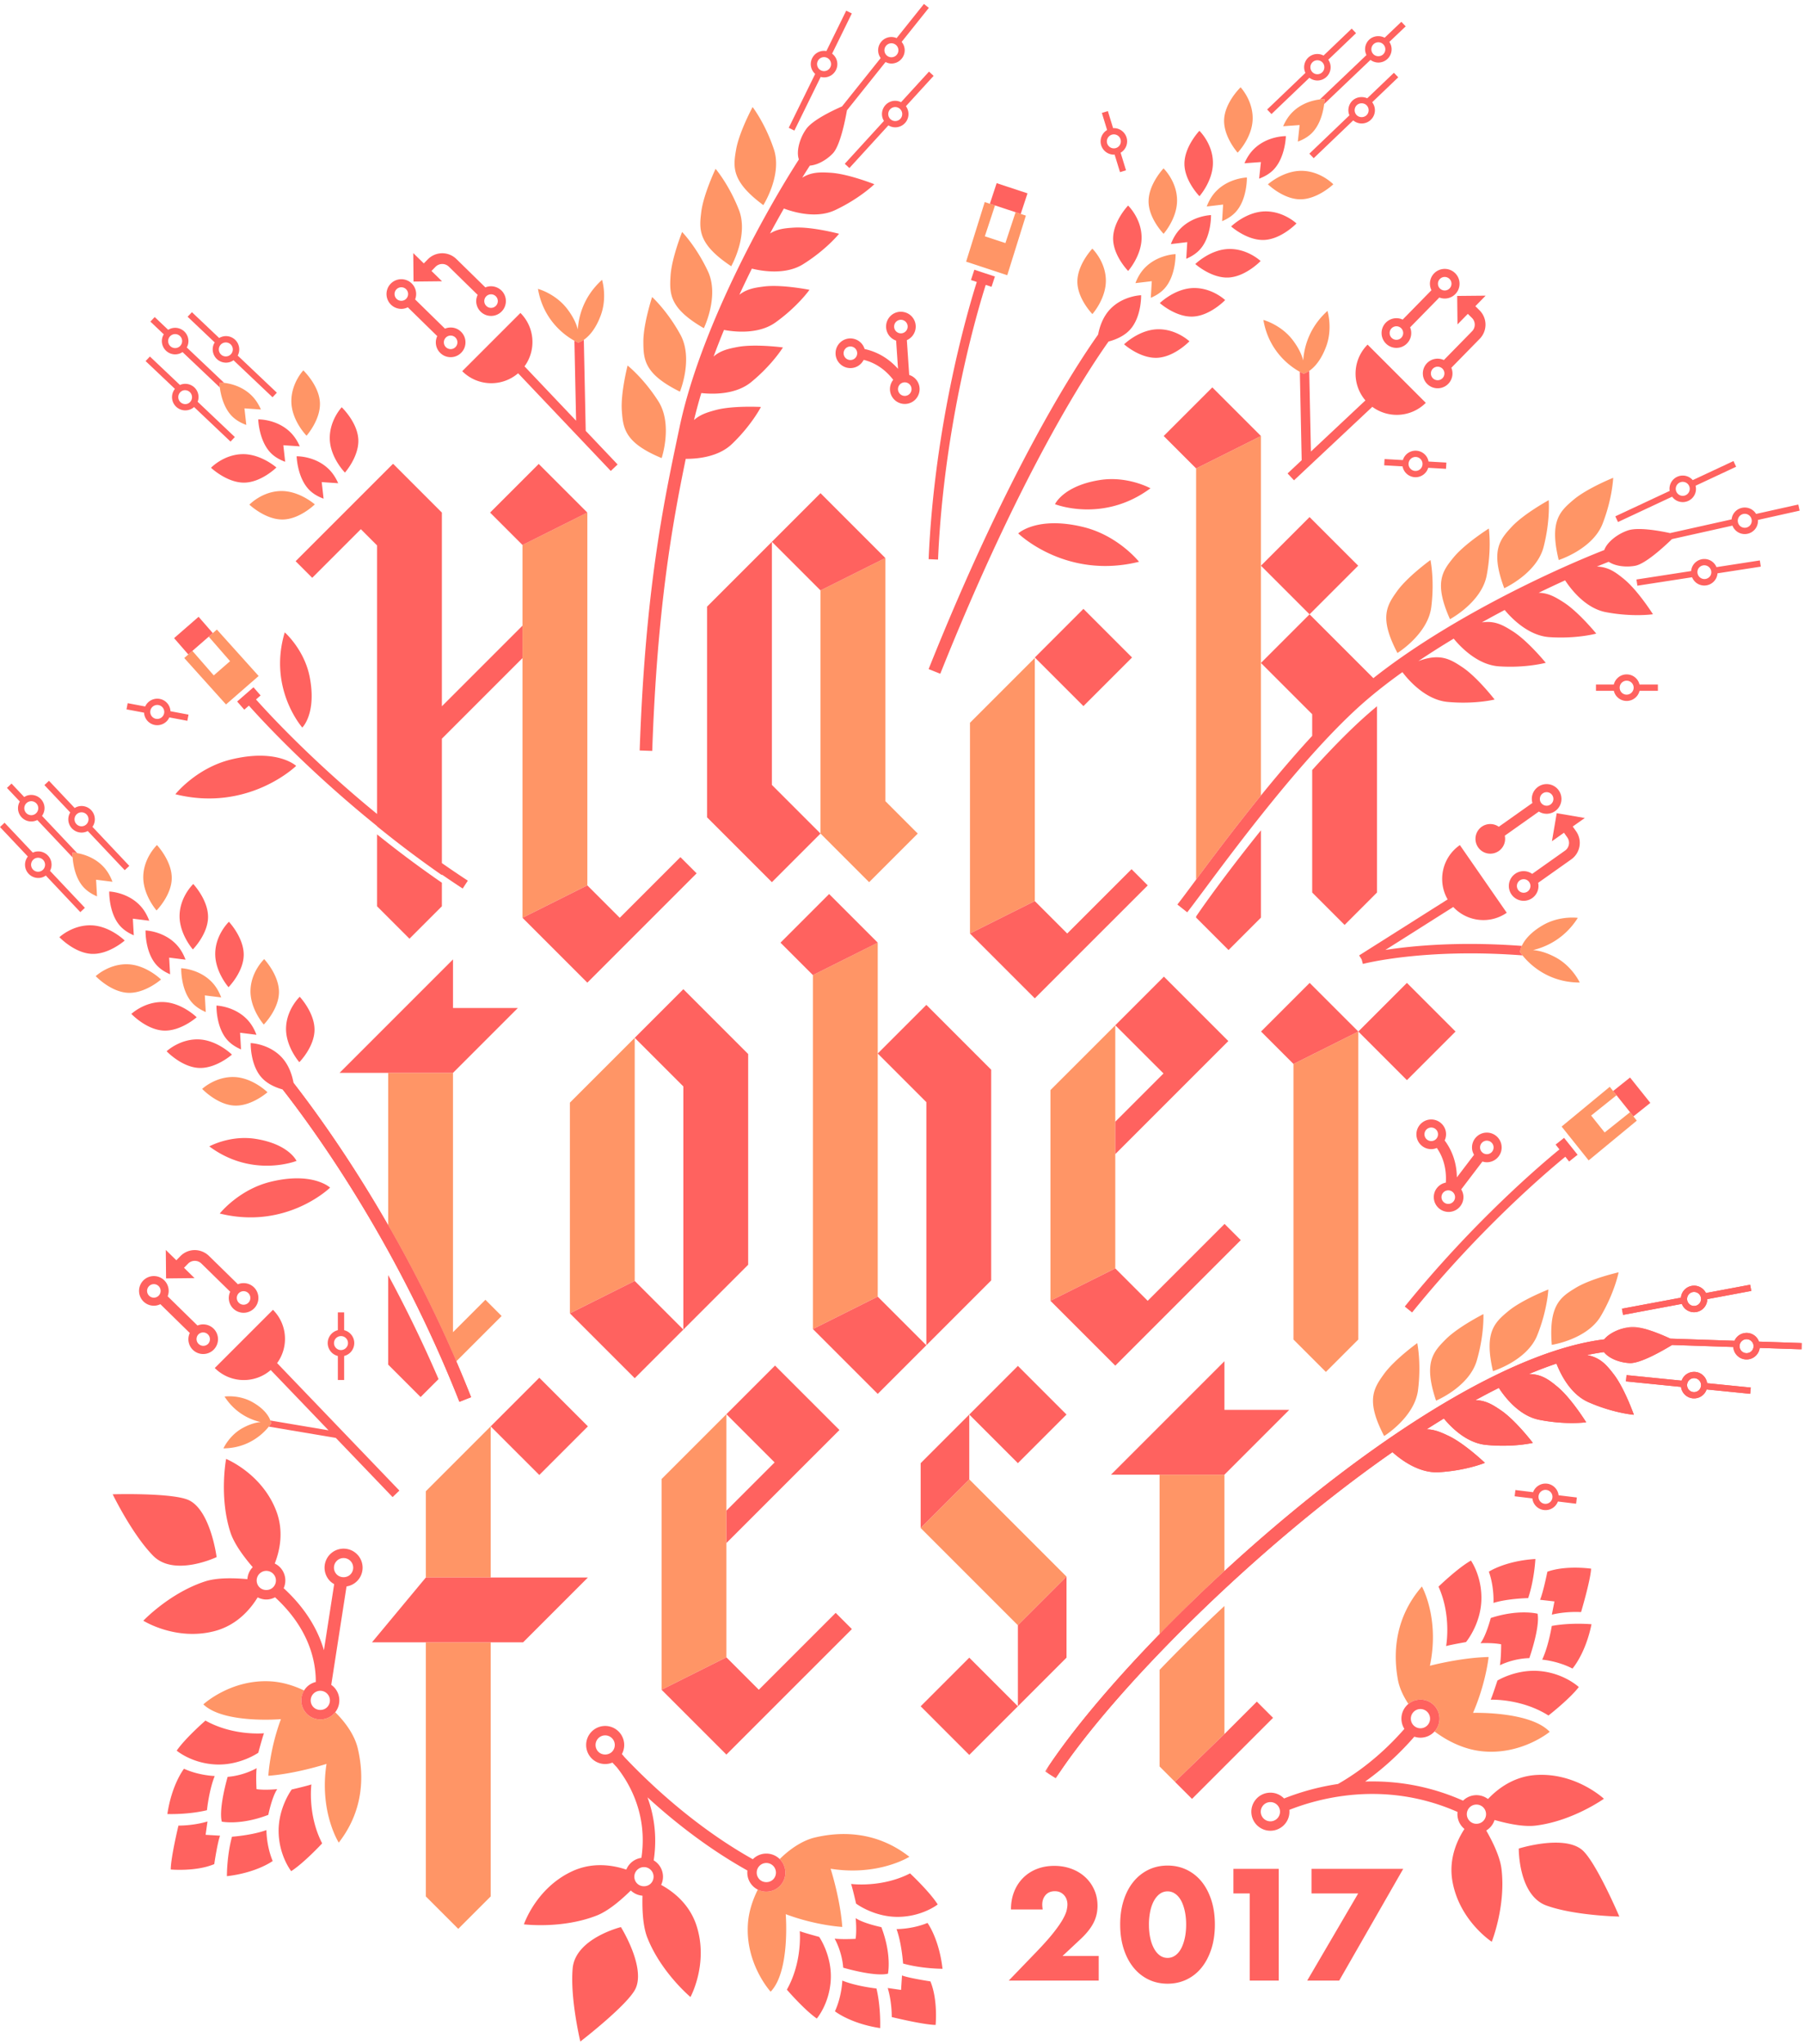 <svg xmlns="http://www.w3.org/2000/svg" xmlns:xlink="http://www.w3.org/1999/xlink" width="399" height="452" viewBox="0 0 399 452" role="img" aria-labelledby="n7ndmrzdg2ydltwyazs13wptllrhmxu"><title id="n7ndmrzdg2ydltwyazs13wptllrhmxu">Hacktoberfest 2017</title><defs><path id="a" d="M168.007 99.83V.03H.619V99.83h167.388z"></path><path id="c" d="M168.007 99.83V.03H.619V99.83h167.388z"></path></defs><g fill="none" fill-rule="evenodd"><path d="M256.473 326.098v35.248a365.786 365.786 0 0 1 14.339-13.954v-21.294h-14.339zM270.812 383.447v-28.31a365.637 365.637 0 0 0-14.34 14.116v21.363l3.401 3.4 10.939-10.57zM94.187 363.169v56.187l7.169 7.168 7.169-7.168v-56.188zM108.525 348.83v-33.42l-14.338 14.337v19.084M235.886 348.638l-1.792-1.792-8.96-8.961-10.755-10.754-10.753 10.754 21.508 21.506zM181.477 130.558v53.766l10.754 10.753 10.753-10.753-7.168-7.17V123.39zM228.873 199.256v-53.765l-14.339 14.337v46.597zM194.133 286.726v-78.275l-14.338 7.169v78.275zM140.385 283.255V229.49l-14.338 14.337v46.596zM246.672 280.478v-53.764l-14.338 14.336v46.597zM286.082 235.27v60.934l7.17 7.168 7.17-7.168v-68.103zM278.889 175.903V96.418l-14.339 7.168v90.922c3.463-4.652 8.564-11.48 14.339-18.605M100.921 301.03l10.026-10.025-3.584-3.585-7.17 7.169v-57.35H85.857v33.708a294.433 294.433 0 0 1 15.065 30.084M129.905 195.785v-82.44l-14.338 7.169v82.439zM160.66 366.485V312.72l-14.337 14.337v46.596zM146.339 101.3s2.516-7.483-.735-12.581-6.797-7.892-6.797-7.892-1.553 6.046-1.275 9.982c.278 3.938.653 7.107 8.807 10.49M150.383 86.61s3.01-7.298.106-12.602c-2.905-5.303-6.256-8.327-6.256-8.327s-1.951 5.928-1.938 9.876c.015 3.947.179 7.134 8.088 11.052M155.673 72.574s3.468-7.092.908-12.569c-2.562-5.477-5.714-8.708-5.714-8.708s-2.325 5.792-2.562 9.732c-.236 3.94-.276 7.132 7.368 11.545M161.727 58.874s3.907-6.86 1.694-12.488c-2.211-5.627-5.154-9.05-5.154-9.05s-2.685 5.635-3.169 9.552c-.484 3.919-.723 7.1 6.629 11.986M168.827 45.356s4.248-6.654 2.323-12.386c-1.925-5.73-4.692-9.298-4.692-9.298s-2.965 5.492-3.646 9.38c-.68 3.888-1.08 7.054 6.015 12.304M309.083 144.395s6.72-4.144 7.48-10.142c.76-5.998-.18-10.414-.18-10.414s-5.059 3.655-7.364 6.86c-2.304 3.206-4.042 5.882.064 13.696M320.7 136.921s6.97-3.708 8.11-9.646c1.14-5.938.484-10.403.484-10.403s-5.282 3.326-7.786 6.377c-2.503 3.052-4.408 5.613-.808 13.672M332.703 130.074s7.188-3.263 8.7-9.118c1.51-5.854 1.136-10.352 1.136-10.352s-5.48 2.987-8.171 5.876c-2.69 2.889-4.752 5.325-1.665 13.594M344.749 123.84s7.52-2.4 9.707-8.036c2.186-5.637 2.341-10.148 2.341-10.148s-5.792 2.324-8.802 4.878c-3.01 2.553-5.343 4.732-3.246 13.305M306.138 317.546s6.724-4.136 7.49-10.134c.767-5.997-.167-10.413-.167-10.413s-5.063 3.65-7.372 6.851c-2.307 3.203-4.048 5.878.05 13.696M317.62 309.723s7.294-3.025 8.997-8.827c1.702-5.8 1.475-10.31 1.475-10.31s-5.575 2.806-8.36 5.605c-2.784 2.798-4.924 5.165-2.111 13.532M330.207 303.197s7.548-2.315 9.796-7.929c2.248-5.612 2.452-10.121 2.452-10.121s-5.818 2.261-8.855 4.782c-3.04 2.52-5.396 4.672-3.393 13.268M343.217 297.386s7.806-1.174 10.86-6.393c3.053-5.218 3.922-9.648 3.922-9.648s-6.088 1.377-9.466 3.42c-3.377 2.043-6.025 3.823-5.316 12.621M273.738 33.757s3.226-3.3 3.319-7.43c.092-4.13-2.671-7.019-2.671-7.019s-3.445 3.294-3.639 7.096c-.193 3.802 2.99 7.353 2.99 7.353M280.433 40.757s3.44-3.076 7.57-2.984c4.132.091 6.895 2.98 6.895 2.98s-3.445 3.295-7.251 3.32c-3.808.023-7.214-3.316-7.214-3.316M287.442 27.651l-1.863.136-1.778.129c.481-1.115 1.177-2.273 2.18-3.233 2.986-2.855 6.983-2.766 6.983-2.766s-.106 4.765-2.781 7.474c-.896.907-2.028 1.516-3.135 1.924l.209-1.94.185-1.724M270.522 45.233l-1.854.22-1.77.21c.43-1.135 1.071-2.324 2.03-3.329 2.852-2.989 6.85-3.082 6.85-3.082s.112 4.765-2.437 7.593c-.854.947-1.957 1.607-3.045 2.066 0 0 .089-1.428.12-1.948l.106-1.73M257.358 51.7s3.074-3.443 2.977-7.574c-.097-4.13-2.99-6.89-2.99-6.89s-3.29 3.449-3.31 7.255c-.019 3.807 3.323 7.209 3.323 7.209M254.75 62.178l-1.855.22-1.769.21c.429-1.135 1.07-2.323 2.03-3.329 2.852-2.989 6.849-3.082 6.849-3.082s.112 4.765-2.437 7.594c-.854.947-1.956 1.606-3.044 2.065l.12-1.948.106-1.73M241.612 69.451s3.074-3.443 2.976-7.574c-.096-4.13-2.99-6.89-2.99-6.89s-3.29 3.449-3.31 7.255c-.019 3.807 3.324 7.21 3.324 7.21M201.129 410.59c-6.78-5.324-14.343-5.798-20.86-4.273-2.59.605-5.367 2.349-7.817 4.78.005.006.013.01.02.016a4.215 4.215 0 0 1 0 5.952 4.196 4.196 0 0 1-2.978 1.23 4.215 4.215 0 0 1-1.88-.462c-1.197 2.397-2.019 4.973-2.194 7.583-.597 8.894 5.026 15.005 5.026 15.005 4.366-4.519 3.337-17.142 3.337-17.142 6.703 2.52 12.508 2.825 12.508 2.825-.436-6.192-2.58-12.87-2.58-12.87 10.604 1.68 17.418-2.645 17.418-2.645M79.119 386.58c-.63-2.649-2.458-5.488-4.99-7.969-.1.126-.19.258-.306.375a4.2 4.2 0 0 1-2.978 1.23 4.195 4.195 0 0 1-3.58-6.397c-2.32-1.106-4.798-1.858-7.303-2.016-8.896-.563-14.986 5.082-14.986 5.082 4.536 4.349 17.155 3.273 17.155 3.273-2.495 6.712-2.778 12.518-2.778 12.518 6.19-.459 12.862-2.628 12.862-2.628-1.641 10.61 2.71 17.406 2.71 17.406 5.297-6.8 5.742-14.364 4.194-20.874M325.8 378.766c2.85-6.569 3.445-12.351 3.445-12.351-6.206.126-12.985 1.934-12.985 1.934 2.208-10.506-1.77-17.527-1.77-17.527-5.656 6.506-6.507 14.035-5.31 20.618.314 1.73 1.144 3.562 2.32 5.35.63-.519 1.4-.846 2.231-.933a4.176 4.176 0 0 1 3.09.915 4.216 4.216 0 0 1 .622 5.92c-.052.064-.114.112-.17.171 3.012 2.262 6.572 3.93 10.243 4.362 8.853 1.04 15.238-4.27 15.238-4.27-4.296-4.586-16.954-4.19-16.954-4.19M34.627 201.33s-3.056-3.46-2.937-7.59c.118-4.13 3.025-6.874 3.025-6.874s3.273 3.465 3.272 7.273c0 3.807-3.36 7.19-3.36 7.19M35.613 216.594s-3.28-3.248-7.41-3.366c-4.13-.119-7.036 2.626-7.036 2.626s3.273 3.465 7.073 3.683c3.8.218 7.373-2.943 7.373-2.943M45.3 220.112l1.854.23 1.768.22c-.423-1.138-1.058-2.33-2.012-3.34-2.837-3.003-6.833-3.118-6.833-3.118s-.137 4.765 2.397 7.606c.848.951 1.947 1.617 3.033 2.081l-.11-1.948c-.028-.52-.097-1.73-.097-1.73M58.342 226.554s-3.055-3.459-2.937-7.588c.118-4.13 3.025-6.875 3.025-6.875s3.273 3.465 3.273 7.272c0 3.807-3.36 7.191-3.36 7.191M59.16 241.53s-3.278-3.249-7.409-3.367c-4.13-.118-7.037 2.626-7.037 2.626s3.273 3.466 7.075 3.684c3.8.218 7.371-2.943 7.371-2.943M21.251 194.534a4140.525 4140.525 0 0 0 3.622.45c-.423-1.138-1.058-2.33-2.013-3.34-2.836-3.004-6.832-3.117-6.832-3.117s-.136 4.764 2.397 7.605c.849.951 1.947 1.618 3.033 2.081l-.11-1.949-.097-1.73M360.524 245.938l-5.613 4.484-2.99-3.74 5.613-4.487-1.495-1.87-10.65 8.79 5.98 7.483 10.65-8.79zM47.972 139.216l-3.611 3.147 1.806-1.574 4.718 5.417-3.61 3.146-4.72-5.417-1.806 1.574 9.234 10.267 7.223-6.293zM222.347 46.178l2.274.75-2.25 6.823-4.549-1.5 2.251-6.823-2.275-.75-4.116 13.18 9.097 3 4.117-13.18zM67.798 96.347s-3.243-3.285-3.353-7.414c-.11-4.13 2.64-7.032 2.64-7.032s3.46 3.28 3.67 7.08c.21 3.8-2.957 7.366-2.957 7.366M54.067 90.303a170410.916 170410.916 0 0 0 3.641.248c-.485-1.112-1.186-2.267-2.194-3.222-2.998-2.843-6.995-2.736-6.995-2.736s.127 4.765 2.814 7.462c.9.903 2.034 1.507 3.144 1.91l-.217-1.94-.193-1.722M69.627 111.534s-3.454-3.062-7.583-2.952c-4.131.111-6.881 3.012-6.881 3.012s3.459 3.28 7.267 3.286c3.806.007 7.197-3.346 7.197-3.346M133.154 61.884c-4.134 3.727-5.171 8.133-5.361 10.966-.303-1.204-.961-2.735-2.326-4.526-2.611-3.426-6.482-4.447-6.482-4.447 1.514 8.893 8.897 11.886 8.897 11.886s3.01-.675 4.988-6.023c1.495-4.04.284-7.856.284-7.856M293.6 68.755c-4.133 3.728-5.17 8.133-5.361 10.965-.302-1.204-.96-2.735-2.326-4.525-2.612-3.427-6.482-4.447-6.482-4.447 1.514 8.893 8.897 11.885 8.897 11.885s3.01-.675 4.99-6.023c1.493-4.04.282-7.855.282-7.855M49.66 308.818c2.417 3.747 5.768 5.132 7.985 5.646-.992.085-2.287.41-3.879 1.259-3.044 1.626-4.347 4.555-4.347 4.555 7.227-.056 10.54-5.51 10.54-5.51s-.147-2.467-4.123-4.718c-3.003-1.7-6.176-1.232-6.176-1.232M343.923 211.625c-1.995-1.045-3.615-1.435-4.853-1.53 2.76-.666 6.928-2.43 9.906-7.131 0 0-3.964-.552-7.696 1.602-4.939 2.85-5.096 5.931-5.096 5.931s4.192 6.774 13.215 6.767c0 0-1.659-3.642-5.476-5.64" fill="#FF9566"></path><path d="M85.855 281.954v19.804l7.17 7.169 3.97-3.97a290.185 290.185 0 0 0-11.14-23.003M100.194 237.239l14.337-14.337h-14.337V212.15l-25.092 25.09h10.754zM270.812 326.097l14.337-14.337h-14.337v-10.752l-25.092 25.09h10.753zM259.873 394.015l3.768 3.77 7.17-7.17 10.754-10.752-3.585-3.585-7.169 7.168zM170.724 119.806l-14.34 14.336v46.597l14.34 14.338 10.752-10.754-10.752-10.753zM195.815 123.39l-14.338-14.337-10.753 10.753 10.753 10.752zM214.534 206.425l14.339 14.337 7.169-7.169 3.584-3.584 14.225-14.224-3.584-3.585-14.225 14.225-7.17-7.169zM228.873 145.39l10.753 10.753 10.754-10.753-10.754-10.753zM289.642 114.339l-10.753 10.753 10.753 10.752 10.754-10.752zM194.133 208.451l-10.753-10.753-10.754 10.753 7.169 7.169zM179.795 293.895l14.337 14.336 10.755-10.753-10.755-10.752z" fill="#FF625F"></path><path fill="#FF625F" d="M194.133 232.96l10.754 10.754v53.765l14.337-14.337v-46.597l-14.337-14.338zM140.385 229.49l10.754 10.753v53.765l14.337-14.337v-46.597l-14.337-14.337zM126.047 290.424l14.338 14.337 10.753-10.753-10.753-10.753zM246.672 248.042v-.977M246.672 255.21l25.004-25.001-14.25-14.25-10.754 10.754 10.666 10.664-10.666 10.665zM232.334 287.647l14.338 14.337 7.17-7.169 3.584-3.585 17.002-17-3.584-3.585-17.002 17.002-7.17-7.169zM300.421 228.101l10.753 10.753 10.754-10.753-10.754-10.753zM300.421 228.101l-10.754-10.753-10.754 10.753 7.17 7.169zM107.363 363.168h8.331l14.338-14.337H94.187L82.27 363.169h10.754zM130.032 315.41l-10.753-10.753-10.754 10.753 10.754 10.753zM203.626 377.312l10.753 10.754 10.754-10.754-10.754-10.753zM235.886 312.794l-10.752-10.753-10.755 10.753 10.755 10.753zM214.379 327.132v-14.337l-10.753 10.753v14.337zM225.133 359.39v17.922l10.753-10.753v-17.921zM278.889 96.417l-10.753-10.753-10.755 10.753 7.17 7.168zM264.55 202.658v.255l7.17 7.17 7.169-7.17V183.61c-6.508 8.073-11.873 15.402-14.339 19.048M301.43 158.88c-3.615 3.276-7.434 7.218-11.206 11.395v27.084l7.169 7.17 7.169-7.17v-41.193a101.8 101.8 0 0 0-3.131 2.715M45.441 380.47s-4.436 3.852-6.361 6.648c0 0 3.296 2.81 8.637 3.058 5.343.249 9.413-2.594 9.413-2.594s.88-3.315 1.259-4.307c0 0-6.751.666-12.948-2.804M47.492 392.728s-3.463-.083-6.795-1.607c0 0-2.691 3.379-3.681 10.014 0 0 4.495.177 8.756-.844 0 0 .455-4.442 1.72-7.563M71.255 407.621s-3.993 4.31-6.85 6.144c0 0-2.703-3.385-2.779-8.731-.076-5.347 2.897-9.324 2.897-9.324s3.342-.772 4.347-1.118c0 0-.885 6.724 2.385 13.03M58.926 404.678s-.03 3.463 1.387 6.842c0 0-3.464 2.581-10.127 3.357 0 0-.033-4.5 1.125-8.725 0 0 4.454-.31 7.615-1.474M39.467 403.696s-1.691 7.022-1.704 9.704c0 0 5.56.52 9.626-1.191 0 0 .68-4.67 1.286-6.285l-3.2-.192.416-2.957s-2.674.898-6.424.92M50.347 392.914s-2.035 6.93-1.291 9.904c0 0 4.149.866 10.286-1.5 0 0 .786-3.922 1.971-5.685 0 0-2.7.279-4.577.001 0 0-.169-2.858.023-4.644 0 0-2.712 1.629-6.412 1.924M278.881 35.838l-1.863.135-1.777.13c.48-1.116 1.177-2.273 2.18-3.233 2.986-2.856 6.983-2.767 6.983-2.767s-.107 4.766-2.78 7.475c-.898.907-2.029 1.515-3.136 1.924l.208-1.941.185-1.723M265.29 43.389s3.073-3.443 2.976-7.574c-.097-4.13-2.99-6.89-2.99-6.89s-3.29 3.449-3.31 7.255c-.02 3.807 3.324 7.209 3.324 7.209M272.298 50.076s3.295-3.231 7.427-3.328c4.13-.097 7.023 2.663 7.023 2.663s-3.292 3.449-7.093 3.646c-3.803.198-7.357-2.981-7.357-2.981M264.368 58.387s3.295-3.231 7.425-3.328c4.13-.097 7.023 2.663 7.023 2.663s-3.29 3.449-7.092 3.647c-3.802.197-7.356-2.982-7.356-2.982M262.592 53.543s-1.321.158-1.855.22l-1.77.21c.43-1.134 1.071-2.323 2.03-3.328 2.853-2.989 6.85-3.082 6.85-3.082s.111 4.765-2.437 7.593c-.854.948-1.956 1.607-3.044 2.066l.12-1.949.106-1.73M249.516 59.917s3.074-3.443 2.977-7.573c-.096-4.13-2.99-6.89-2.99-6.89s-3.29 3.448-3.31 7.255c-.019 3.806 3.323 7.208 3.323 7.208M256.525 67.021s3.296-3.23 7.427-3.328c4.13-.097 7.023 2.664 7.023 2.664s-3.291 3.448-7.092 3.645c-3.803.199-7.358-2.98-7.358-2.98M248.62 76.138s3.296-3.23 7.427-3.328c4.13-.097 7.023 2.663 7.023 2.663s-3.29 3.45-7.092 3.646c-3.803.199-7.358-2.98-7.358-2.98"></path><path d="M252.39 65.284s-3.996.094-6.848 3.083c-1.651 1.73-2.36 4.001-2.666 5.611-5.406 7.639-20.034 30.313-37.489 73.977l2.579 1.032c17.444-43.64 31.983-66.087 37.214-73.46 1.54-.409 3.453-1.183 4.774-2.65 2.55-2.828 2.436-7.593 2.436-7.593M137.33 426.135s-10.068 2.49-10.669 9.118c-.6 6.628 1.692 16.191 1.692 16.191s10.65-8.208 12.246-11.77c2.17-4.843-3.269-13.539-3.269-13.539M140.188 417.237a3.167 3.167 0 0 1-.683-3.456c-2.982-1.171-7.934-2.32-12.965.016-7.99 3.711-10.662 11.73-10.662 11.73s8.412 1.065 16.093-1.943c2.98-1.166 6.224-4.189 8.292-6.286-.023-.021-.051-.037-.075-.06M174.033 439.969s3.836 4.45 6.623 6.385c0 0 2.823-3.284 3.093-8.624.268-5.342-2.56-9.422-2.56-9.422s-3.312-.892-4.303-1.274c0 0 .641 6.751-2.853 12.935M186.3 437.964s-.097 3.463-1.634 6.788c0 0 3.37 2.705 10.001 3.72 0 0 .194-4.495-.812-8.76 0 0-4.44-.472-7.555-1.748M201.283 414.26s4.295 4.008 6.117 6.87c0 0-3.394 2.69-8.741 2.747-5.348.056-9.314-2.932-9.314-2.932s-.759-3.345-1.102-4.35c0 0 6.722.91 13.04-2.336M198.293 426.576s3.463.042 6.848-1.361c0 0 2.568 3.473 3.319 10.139 0 0-4.5.016-8.722-1.158 0 0-.295-4.455-1.445-7.62M197.237 446.03s7.016 1.717 9.699 1.74c0 0 .542-5.556-1.155-9.63 0 0-4.667-.697-6.28-1.31l-.205 3.2-2.955-.427s.887 2.677.896 6.427M186.496 435.11s6.924 2.06 9.9 1.329c0 0 .881-4.147-1.46-10.291 0 0-3.92-.802-5.68-1.993 0 0 .27 2.702-.016 4.577 0 0-2.859.159-4.644-.041 0 0 1.618 2.719 1.9 6.42M243.006 437.964h-19.894l6.128-6.358c1.617-1.682 2.885-3.108 3.802-4.277.92-1.168 1.601-2.157 2.05-2.966.447-.807.725-1.463.835-1.966.108-.502.164-.929.164-1.28 0-.37-.061-.73-.18-1.08a2.801 2.801 0 0 0-.541-.935 2.752 2.752 0 0 0-.87-.655c-.339-.163-.736-.245-1.196-.245-.873 0-1.557.284-2.048.852-.492.568-.736 1.278-.736 2.13 0 .241.032.59.096 1.049h-7.014c0-1.443.235-2.753.706-3.933a8.918 8.918 0 0 1 1.982-3.048 8.77 8.77 0 0 1 3.032-1.966c1.169-.459 2.453-.688 3.852-.688 1.376 0 2.648.219 3.818.655 1.168.437 2.18 1.048 3.03 1.835a8.424 8.424 0 0 1 2.001 2.803c.48 1.081.72 2.256.72 3.523 0 1.354-.289 2.606-.868 3.752-.579 1.148-1.502 2.322-2.768 3.524l-4.098 3.834h7.997v5.44zM254.117 425.576c0 1.092.097 2.087.294 2.982.196.896.476 1.672.836 2.328.361.655.793 1.163 1.294 1.524.504.36 1.071.54 1.705.54.612 0 1.174-.18 1.688-.54.514-.36.944-.87 1.296-1.524.349-.656.62-1.432.818-2.328.196-.895.296-1.89.296-2.982 0-1.07-.1-2.058-.296-2.966-.198-.907-.47-1.682-.818-2.327-.352-.644-.782-1.147-1.296-1.507a2.874 2.874 0 0 0-1.688-.542c-.634 0-1.201.181-1.705.542-.501.36-.933.863-1.294 1.507-.36.645-.64 1.42-.836 2.327a14.008 14.008 0 0 0-.294 2.966m-6.36 0c0-1.966.259-3.753.771-5.358.513-1.606 1.235-2.977 2.163-4.113a9.782 9.782 0 0 1 3.31-2.64c1.28-.621 2.694-.933 4.245-.933 1.529 0 2.94.312 4.229.934a9.585 9.585 0 0 1 3.31 2.639c.918 1.136 1.632 2.507 2.146 4.113.514 1.605.77 3.392.77 5.358 0 1.966-.256 3.753-.77 5.358-.514 1.607-1.228 2.983-2.146 4.13a9.487 9.487 0 0 1-3.31 2.654c-1.29.624-2.7.935-4.229.935-1.551 0-2.965-.311-4.245-.935a9.68 9.68 0 0 1-3.31-2.654c-.928-1.147-1.65-2.523-2.163-4.13-.512-1.605-.77-3.392-.77-5.358M276.404 418.693H272.8v-5.44h10.029v24.711h-6.424zM300.397 418.693h-10.324v-5.44h20.288l-14.16 24.711h-7.079zM154.047 425.801c-1.7-5.236-5.867-8.08-8.753-9.478-.152.33-.353.643-.625.914a3.15 3.15 0 0 1-2.53.9c-.127 2.943-.132 7.374 1.042 10.35 3.026 7.674 9.533 13.11 9.533 13.11s4.056-7.416 1.333-15.796" fill="#FF625F"></path><path d="M142.428 412.87c-.568 0-1.101.222-1.504.623a2.113 2.113 0 0 0-.623 1.504c0 .568.221 1.103.623 1.505.804.803 2.204.802 3.009 0a2.13 2.13 0 0 0 0-3.009 2.115 2.115 0 0 0-1.505-.622m0 6.333a4.194 4.194 0 0 1-2.976-1.23 4.213 4.213 0 0 1 0-5.953 4.214 4.214 0 0 1 5.953 0 4.213 4.213 0 0 1 0 5.953 4.194 4.194 0 0 1-2.977 1.23M133.85 383.742c-.568 0-1.102.22-1.505.623a2.13 2.13 0 0 0 0 3.008c.804.802 2.204.803 3.009 0 .402-.402.623-.936.623-1.505 0-.567-.221-1.102-.623-1.503a2.112 2.112 0 0 0-1.504-.623m0 6.334a4.196 4.196 0 0 1-2.977-1.23 4.215 4.215 0 0 1 0-5.954 4.214 4.214 0 0 1 5.953 0 4.213 4.213 0 0 1 0 5.953 4.194 4.194 0 0 1-2.976 1.23" fill="#FF625F"></path><path d="M166.335 414.19a3.152 3.152 0 0 1 .919-2.341c.069-.07.148-.12.222-.182-13.409-7.298-24.053-17.49-29.36-23.12-.5-.61-.947-1.108-1.324-1.505a3.158 3.158 0 0 1-.702 1.067 3.137 3.137 0 0 1-1.414.804c.513.564 1.076 1.174 1.742 1.876 2.95 3.706 7.171 11.06 5.256 21.143a3.152 3.152 0 0 1 2.714.595c1.122-5.887.323-10.979-1.177-15.082 5.896 5.397 13.877 11.733 23.124 16.744" fill="#FF625F"></path><path d="M169.494 411.962c-.567 0-1.102.221-1.504.623a2.114 2.114 0 0 0-.623 1.504c0 .568.222 1.102.623 1.504.806.803 2.205.803 3.009 0a2.13 2.13 0 0 0 0-3.008 2.115 2.115 0 0 0-1.505-.623m0 6.335a4.195 4.195 0 0 1-2.976-1.232 4.213 4.213 0 0 1 0-5.953 4.214 4.214 0 0 1 5.953 0 4.213 4.213 0 0 1 0 5.953 4.195 4.195 0 0 1-2.977 1.232M335.913 408.765s-.118 10.37 6.147 12.616c6.266 2.246 16.1 2.428 16.1 2.428s-5.273-12.368-8.319-14.807c-4.144-3.319-13.928-.237-13.928-.237M342.482 379.349s4.637-3.608 6.708-6.295c0 0-3.14-2.983-8.461-3.519-5.321-.535-9.538 2.086-9.538 2.086s-1.056 3.263-1.487 4.233c0 0 6.776-.304 12.778 3.495M341.092 366.999s3.453.269 6.699 1.97c0 0 2.868-3.23 4.212-9.802 0 0-4.479-.419-8.788.373 0 0-.693 4.41-2.123 7.459M318.163 350.852s4.218-4.09 7.17-5.767c0 0 2.516 3.525 2.306 8.867-.212 5.344-3.394 9.156-3.394 9.156s-3.379.59-4.4.883c0 0 1.244-6.668-1.682-13.14M330.316 354.452s.215-3.456-1.018-6.907c0 0 3.597-2.39 10.293-2.807 0 0-.21 4.493-1.593 8.65 0 0-4.463.073-7.682 1.064M349.693 356.478s2.066-6.921 2.224-9.6c0 0-5.524-.818-9.677.674 0 0-.93 4.625-1.622 6.207l3.187.363-.575 2.93s2.718-.753 6.463-.574M338.25 366.66s2.405-6.812 1.822-9.82c0 0-4.097-1.087-10.352.945 0 0-.996 3.873-2.274 5.571 0 0 2.712-.133 4.57.245 0 0 .017 2.863-.272 4.636 0 0 2.796-1.48 6.507-1.577M280.982 398.496a2.113 2.113 0 0 0-1.656.789 2.111 2.111 0 0 0-.463 1.56 2.11 2.11 0 0 0 .777 1.43 2.13 2.13 0 0 0 2.992-.314c.357-.441.521-.996.462-1.56a2.11 2.11 0 0 0-.777-1.431 2.108 2.108 0 0 0-1.335-.474m-.007 6.333a4.19 4.19 0 0 1-2.646-.935 4.184 4.184 0 0 1-1.538-2.832 4.18 4.18 0 0 1 .917-3.088 4.18 4.18 0 0 1 2.83-1.538 4.182 4.182 0 0 1 3.09.916 4.176 4.176 0 0 1 1.537 2.83 4.176 4.176 0 0 1-.915 3.09 4.204 4.204 0 0 1-3.275 1.557M326.555 399.042a2.125 2.125 0 0 0-1.34 3.779 2.1 2.1 0 0 0 1.56.461 2.11 2.11 0 0 0 1.43-.775 2.13 2.13 0 0 0-.314-2.992 2.114 2.114 0 0 0-1.336-.473m-.01 6.335a4.18 4.18 0 0 1-2.641-.938 4.215 4.215 0 0 1-.623-5.92 4.216 4.216 0 0 1 5.921-.623 4.216 4.216 0 0 1 .623 5.921 4.185 4.185 0 0 1-3.28 1.56M312.832 381.696c.44.357.994.524 1.56.462a2.108 2.108 0 0 0 1.431-.776 2.129 2.129 0 0 0-1.875-3.454 2.112 2.112 0 0 0-1.43.776 2.113 2.113 0 0 0-.463 1.562c.06.565.335 1.072.777 1.43m1.33 2.557a4.18 4.18 0 0 1-2.642-.939 4.185 4.185 0 0 1-1.537-2.83 4.183 4.183 0 0 1 .917-3.09 4.183 4.183 0 0 1 2.83-1.537 4.179 4.179 0 0 1 3.09.915 4.215 4.215 0 0 1 .622 5.92 4.178 4.178 0 0 1-3.28 1.561M290.277 13.775a1.55 1.55 0 0 1 2.187 0 1.55 1.55 0 0 1 0 2.187 1.55 1.55 0 0 1-2.187 0 1.548 1.548 0 0 1 0-2.187m1.093 4.026a2.928 2.928 0 0 0 2.412-4.595l6.14-5.872-.96-1.003-6.228 5.955a2.93 2.93 0 0 0-3.439.507 2.933 2.933 0 0 0-.567 3.325l-8.469 8.1.96 1.003 8.388-8.024a2.916 2.916 0 0 0 1.763.604M302.255 25.464c-.585.583-1.603.583-2.187 0a1.547 1.547 0 0 1 0-2.186c.584-.584 1.602-.584 2.187 0 .292.292.453.68.453 1.093 0 .413-.16.801-.453 1.093zm6.045-9.371l-5.9 5.642c-1.086-.485-2.448-.304-3.314.561a2.94 2.94 0 0 0-.629 3.209l-8.86 8.475.959 1.003 8.743-8.362a2.904 2.904 0 0 0 3.937-.175 2.915 2.915 0 0 0 .259-3.837l5.764-5.513-.96-1.003zM18.47 182.654a1.547 1.547 0 1 1-.86-2.972 1.547 1.547 0 0 1 .86 2.972zm10.13 8.817l-8.158-8.64c.057-.082.12-.158.168-.247.378-.687.466-1.48.247-2.232a2.914 2.914 0 0 0-1.403-1.754 2.92 2.92 0 0 0-2.232-.247 2.895 2.895 0 0 0-.705.324l-5.686-6.02-1.01.953 5.715 6.05a2.923 2.923 0 0 0-.316 2.328l.001.001a2.941 2.941 0 0 0 2.82 2.117 2.9 2.9 0 0 0 1.37-.341l8.179 8.66 1.01-.952zM8.899 192.692a1.547 1.547 0 1 1-.862-2.97 1.547 1.547 0 0 1 .862 2.97m2.387-2.301a2.916 2.916 0 0 0-1.404-1.755 2.915 2.915 0 0 0-2.232-.246c-.138.04-.264.1-.391.157l-6.25-6.618-1.009.953 6.162 6.525a2.927 2.927 0 0 0-.513 2.618 2.94 2.94 0 0 0 2.82 2.118c.27 0 .544-.039.816-.117.31-.09.59-.238.847-.415l7.635 8.086 1.01-.952-7.717-8.173c.356-.675.44-1.447.226-2.181M27.583 207.98s-3.278-3.248-7.409-3.366c-4.13-.119-7.037 2.626-7.037 2.626s3.273 3.466 7.074 3.683c3.801.218 7.372-2.943 7.372-2.943M29.384 203.146a4140.525 4140.525 0 0 0 3.622.45c-.424-1.138-1.058-2.33-2.013-3.34-2.836-3.003-6.833-3.118-6.833-3.118s-.136 4.765 2.398 7.606c.848.951 1.947 1.617 3.033 2.081l-.11-1.948-.097-1.73M42.656 209.944s-3.056-3.46-2.937-7.59c.118-4.13 3.025-6.874 3.025-6.874s3.273 3.465 3.272 7.273c0 3.807-3.36 7.19-3.36 7.19M37.413 211.76l1.854.23 1.768.22c-.423-1.138-1.059-2.33-2.013-3.34-2.836-3.003-6.832-3.118-6.832-3.118s-.137 4.765 2.397 7.606c.849.951 1.947 1.617 3.033 2.081l-.11-1.949-.097-1.73M50.543 218.296s-3.056-3.46-2.937-7.59c.118-4.13 3.025-6.874 3.025-6.874s3.273 3.465 3.273 7.273c0 3.807-3.36 7.19-3.36 7.19M43.5 224.946s-3.28-3.248-7.409-3.366c-4.13-.119-7.037 2.626-7.037 2.626s3.273 3.466 7.074 3.683c3.8.218 7.372-2.943 7.372-2.943M51.299 233.205s-3.28-3.249-7.41-3.366c-4.13-.12-7.036 2.625-7.036 2.625s3.273 3.466 7.073 3.684c3.802.217 7.373-2.943 7.373-2.943M53.099 228.37l1.854.23 1.768.22c-.423-1.137-1.059-2.33-2.012-3.34-2.837-3.003-6.833-3.117-6.833-3.117s-.136 4.764 2.397 7.606c.849.95 1.947 1.617 3.033 2.08l-.11-1.948-.097-1.73M66.204 234.88s-3.056-3.46-2.937-7.59c.118-4.13 3.025-6.874 3.025-6.874s3.273 3.465 3.272 7.272c0 3.808-3.36 7.191-3.36 7.191M7.347 180.2a1.538 1.538 0 0 1-1.176-.13 1.548 1.548 0 0 1 .744-2.9c.67-.001 1.29.44 1.486 1.114a1.548 1.548 0 0 1-1.054 1.916m8.68 8.326s.404.012 1.043.124l-7.778-8.237c.504-.706.702-1.62.442-2.516a2.94 2.94 0 0 0-3.636-2c-.271.08-.514.204-.74.348l-2.809-2.972-1.01.952 2.848 3.016a2.922 2.922 0 0 0 1.114 4.045 2.92 2.92 0 0 0 2.745.041l7.82 8.281c-.049-.659-.038-1.082-.038-1.082M101.611 309.977c-17.743-44.965-42.795-73.65-43.047-73.934l2.082-1.839c.254.29 25.617 29.31 43.548 74.754l-2.583 1.019z" fill="#FF625F"></path><path d="M104.194 308.958c-13.51-34.24-31.236-59.15-39.264-69.478-.29-1.616-.98-3.937-2.65-5.705-2.837-3.004-6.833-3.119-6.833-3.119s-.137 4.765 2.397 7.605c1.292 1.45 3.162 2.234 4.686 2.656 7.798 9.988 25.557 34.786 39.081 69.06l2.583-1.02zM365.013 243.883l-4.485-5.612-3.742 2.99 4.486 5.612zM348.925 255.351l-2.99-3.74-1.872 1.494.848 1.061c-3.85 3.142-18.972 15.92-34.211 34.75l1.619 1.31c15.113-18.674 30.096-31.335 33.892-34.434l.842 1.055 1.872-1.496zM43.923 136.391l-5.418 4.72 3.146 3.611 5.418-4.719zM65.503 169.36s-10.533 10.29-26.718 6.27c0 0 4.594-5.8 12.33-7.687 10.241-2.498 14.388 1.418 14.388 1.418M66.86 160.881s-7.621-8.59-3.882-21.047c0 0 4.346 3.796 5.525 9.894 1.563 8.07-1.643 11.153-1.643 11.153M83.394 184.505v15.9l7.169 7.168 7.169-7.169v-5.206a240.337 240.337 0 0 1-14.338-10.693M115.567 145.515v57.438M129.904 113.345l-10.753-10.752-10.754 10.752 7.17 7.17zM150.49 189.538l-13.416 13.416-7.17-7.168-14.338 7.168 14.338 14.337 7.17-7.168 3.584-3.585 13.417-13.417z" fill="#FF625F"></path><path d="M97.732 163.35l17.834-17.834v-7.168L97.732 156.18v-42.835L86.98 102.592l-.045.044-.045-.044-21.506 21.506 3.672 3.673 10.755-10.753 3.584 3.585v59.388c-14.401-11.767-24.084-22.3-26.773-25.321l1.016-.886-1.572-1.806-3.612 3.147 1.573 1.805 1.025-.894c2.81 3.157 13.094 14.341 28.343 26.635v.053a239.989 239.989 0 0 0 14.338 10.79v-.125a219.602 219.602 0 0 0 4.6 3.094l1.14-1.743a219.752 219.752 0 0 1-5.74-3.885V163.35zM227.258 42.754l-6.823-2.25-1.5 4.549 6.824 2.25zM220.051 61.15l-4.549-1.5-.75 2.275 1.29.425c-1.771 5.568-9.345 30.932-10.652 61.3l2.081.09c1.295-30.113 8.803-55.25 10.549-60.738l1.282.422.75-2.275zM384.512 114.478a1.549 1.549 0 0 1 2.071-.7 1.545 1.545 0 1 1-2.071.7m-25.315 13.58c-1.776-1.45-3.393-2.69-6.008-2.773.902-.372 1.773-.721 2.618-1.055 1.322.893 3.615 1.286 5.836.884 2.247-.405 6.28-4.09 8.153-5.9l13.38-2.984a2.913 2.913 0 0 0 2.717 1.867 2.94 2.94 0 0 0 2.636-1.633 2.91 2.91 0 0 0 .285-1.491l9.222-2.056-.302-1.355-9.335 2.081a2.908 2.908 0 0 0-1.2-1.11 2.939 2.939 0 0 0-3.932 1.33c-.157.318-.24.651-.277.986l-13.614 3.035c-2.358-.512-7.046-1.361-9.326-.59-2.374.8-4.644 2.644-5.223 4.336-12.02 4.713-34.695 15.357-51.07 28.328l-14.114-14.113-10.754 10.752 11.334 11.334v4.793c-10.345 11.196-20.572 24.929-26.109 32.37-1.634 2.197-2.904 3.906-3.708 4.922l2.177 1.722c.821-1.039 2.118-2.782 3.76-4.986 7.008-9.42 21.592-29.023 34.226-40.47 2.87-2.6 6.127-5.164 9.61-7.653 1.194 1.584 5.028 6.126 9.99 6.586 6.022.558 10.403-.529 10.403-.529s-3.824-4.933-7.103-7.128c-2.651-1.774-4.947-3.186-9.776-1.362a183.25 183.25 0 0 1 7.829-4.973c1.401 1.713 5.213 5.798 9.973 6.123 6.032.41 10.386-.783 10.386-.783s-3.942-4.84-7.276-6.953c-2.075-1.317-3.934-2.424-6.865-1.976 1.691-.944 3.377-1.861 5.056-2.746 1.478 1.779 5.222 5.682 9.87 6 6.032.412 10.386-.78 10.386-.78s-3.941-4.84-7.275-6.955c-1.723-1.093-3.302-2.036-5.465-2.07a248.056 248.056 0 0 1 5.851-2.751c1.3 1.988 4.526 6.183 9.024 7.036 5.941 1.126 10.406.46 10.406.46s-3.338-5.274-6.396-7.77M370.796 107.41a1.549 1.549 0 0 1 2.071-.7 1.547 1.547 0 1 1-2.071.7zm-12.937 8.026l11.974-5.603c.27.364.615.678 1.048.892a2.94 2.94 0 0 0 3.932-1.33 2.912 2.912 0 0 0 .207-1.988l8.971-4.198-.588-1.257-9.01 4.215a2.933 2.933 0 0 0-.91-.702 2.94 2.94 0 0 0-3.932 1.329 2.914 2.914 0 0 0-.26 1.76l-12.021 5.623.589 1.259z" fill="#FF625F"></path><path d="M378.337 127.23a1.547 1.547 0 0 1-2.772-1.37 1.548 1.548 0 0 1 2.07-.7 1.548 1.548 0 0 1 .702 2.07zm10.895-3.303l-9.59 1.482a2.909 2.909 0 0 0-1.39-1.494 2.939 2.939 0 0 0-3.932 1.329 2.912 2.912 0 0 0-.283 1.03l-12.097 1.87.212 1.371 12.093-1.868a2.912 2.912 0 0 0 1.405 1.528 2.939 2.939 0 0 0 3.932-1.33c.17-.343.262-.706.29-1.068l9.57-1.477-.21-1.373zM195.856 10.285a1.531 1.531 0 0 1 1.303-.715c.71 0 1.35.491 1.51 1.212.09.403.016.816-.206 1.165-.222.348-.566.59-.97.678-.403.09-.817.016-1.164-.206a1.534 1.534 0 0 1-.678-.97 1.531 1.531 0 0 1 .205-1.164M184.69 46.469c5.472-2.573 8.697-5.732 8.697-5.732s-5.798-2.313-9.738-2.54c-2.193-.127-4.154-.188-6.22 1.095a172.33 172.33 0 0 1 1.688-2.67c1.572-.114 3.564-1.115 5.074-2.687 1.577-1.643 2.68-6.972 3.135-9.544l8.535-10.674c.408.203.843.334 1.292.334.213 0 .428-.022.641-.07a2.914 2.914 0 0 0 1.84-1.288 2.893 2.893 0 0 0-.215-3.428l6.017-7.526-1.085-.866-6.039 7.554a2.912 2.912 0 0 0-3.627 1.111 2.916 2.916 0 0 0 .1 3.298l-8.55 10.696c-2.202.964-6.524 3.035-7.924 5.004-1.499 2.106-2.237 5.03-1.614 6.718-7.639 11.84-21.844 37.59-26.39 59.18l-.273 1.298c-3.267 15.488-7.333 34.762-8.553 70.222l2.776.096c1.078-31.398 4.406-50.015 7.414-64.585 2.613.015 7.217-.413 10.206-3.271 4.37-4.179 6.422-8.2 6.422-8.2s-6.231-.349-10.04.688c-1.773.483-3.374.964-4.758 2.2a104.59 104.59 0 0 1 1.61-5.966c2.44.27 7.554.417 11.014-2.41 4.68-3.827 7.04-7.675 7.04-7.675s-6.186-.834-10.064-.096c-1.95.372-3.705.746-5.272 2.105.726-1.967 1.496-3.93 2.3-5.881 2.296.432 7.628 1.037 11.394-1.66 4.915-3.52 7.514-7.212 7.514-7.212s-6.12-1.224-10.037-.734c-2 .25-3.8.521-5.473 1.83a239.846 239.846 0 0 1 2.768-5.783c2.342.576 7.493 1.424 11.335-.977 5.127-3.207 7.952-6.727 7.952-6.727s-6.03-1.606-9.971-1.364c-1.908.118-3.635.268-5.302 1.305a250.288 250.288 0 0 1 3.066-5.525c2.28.852 7.246 2.27 11.315.357M180.958 13.347c.222-.348.566-.589.97-.678a1.55 1.55 0 0 1 1.844 1.175c.09.403.016.817-.206 1.166a1.53 1.53 0 0 1-.97.677c-.404.09-.817.018-1.165-.205a1.536 1.536 0 0 1-.678-.97 1.533 1.533 0 0 1 .205-1.165zm-5.26 15.525l5.821-11.864c.24.063.486.105.737.105.212 0 .427-.022.64-.07a2.916 2.916 0 0 0 1.841-1.288 2.902 2.902 0 0 0-.695-3.89l4.363-8.893-1.245-.611-4.383 8.93a2.919 2.919 0 0 0-2.99 1.31 2.914 2.914 0 0 0 .51 3.747l-5.847 11.913 1.248.611z" fill="#FF625F"></path><path d="M199.308 26.05c-.222.35-.566.59-.97.68a1.53 1.53 0 0 1-1.165-.207 1.537 1.537 0 0 1-.679-.97 1.548 1.548 0 0 1 1.51-1.88 1.548 1.548 0 0 1 1.304 2.378m1.056-2.568l6.131-6.709-1.024-.936-6.182 6.762a2.907 2.907 0 0 0-1.92-.245 2.936 2.936 0 0 0-2.23 3.498c.071.32.202.614.366.886l-8.664 9.482 1.024.937 8.623-9.435c.464.28.98.432 1.51.432.213 0 .427-.023.64-.07a2.917 2.917 0 0 0 1.84-1.288 2.92 2.92 0 0 0-.114-3.314M50.494 78.718a1.547 1.547 0 1 1-1.026-2.918 1.547 1.547 0 0 1 1.026 2.918zm2.075-.095c.017-.032.042-.06.057-.093.34-.707.383-1.503.123-2.243a2.909 2.909 0 0 0-1.498-1.672 2.905 2.905 0 0 0-2.242-.123c-.189.065-.367.15-.535.25l-6.023-5.708-.955 1.007 5.999 5.686c-.054.087-.115.169-.16.262a2.91 2.91 0 0 0-.122 2.243c.259.74.79 1.333 1.497 1.673a2.917 2.917 0 0 0 2.243.123c.252-.088.48-.22.693-.367l8.633 8.183.955-1.008-8.665-8.213zM41.492 89.272a1.55 1.55 0 0 1-1.971-.947 1.549 1.549 0 0 1 .946-1.972 1.548 1.548 0 0 1 1.025 2.919m2.257-2.432a2.912 2.912 0 0 0-1.499-1.672 2.916 2.916 0 0 0-2.243-.124c-.071.025-.133.064-.201.095l-6.648-6.302-.955 1.009 6.486 6.147a2.928 2.928 0 0 0-.478 2.792 2.94 2.94 0 0 0 3.74 1.797c.365-.129.694-.325.975-.573l8.06 7.639.954-1.008-8.227-7.798a2.907 2.907 0 0 0 .036-2.002M61.134 103.378s-3.454-3.062-7.584-2.951c-4.13.11-6.88 3.01-6.88 3.01s3.458 3.28 7.266 3.288c3.807.006 7.198-3.347 7.198-3.347M62.664 98.452a170589.839 170589.839 0 0 0 3.641.248c-.485-1.113-1.186-2.267-2.194-3.223-2.998-2.842-6.995-2.736-6.995-2.736s.127 4.765 2.814 7.462c.9.903 2.034 1.507 3.144 1.91l-.217-1.94c-.059-.517-.193-1.721-.193-1.721M40.132 76.095a1.546 1.546 0 1 1-2.788-1.34 1.546 1.546 0 0 1 2.788 1.34m8.387 8.498s.404-.01 1.048.066l-8.263-7.833c.026-.045.058-.084.08-.131a2.912 2.912 0 0 0 .123-2.242 2.903 2.903 0 0 0-1.499-1.672 2.91 2.91 0 0 0-2.812.153l-2.98-2.825-.955 1.007 2.968 2.815c-.045.075-.097.144-.136.224a2.915 2.915 0 0 0-.123 2.243c.26.74.792 1.333 1.499 1.673a2.926 2.926 0 0 0 2.242.122 2.93 2.93 0 0 0 .658-.34l8.247 7.819c-.084-.656-.097-1.079-.097-1.079M76.292 104.504s-3.242-3.285-3.353-7.415c-.11-4.13 2.64-7.031 2.64-7.031s3.46 3.279 3.67 7.079c.21 3.801-2.957 7.367-2.957 7.367M71.157 106.607a168047.034 168047.034 0 0 0 3.642.248c-.486-1.111-1.186-2.266-2.195-3.222-2.998-2.842-6.995-2.736-6.995-2.736s.128 4.766 2.815 7.462c.9.904 2.034 1.507 3.144 1.91l-.218-1.939c-.057-.518-.193-1.723-.193-1.723M225.206 117.955s10.533 10.29 26.717 6.27c0 0-4.593-5.8-12.33-7.687-10.24-2.498-14.387 1.417-14.387 1.417M233.34 111.49s10.672 4.242 21.111-3.514c0 0-5.048-2.794-11.183-1.828-8.121 1.279-9.929 5.343-9.929 5.343M73.01 262.619s-9.621 9.4-24.407 5.727c0 0 4.196-5.299 11.265-7.023 9.355-2.282 13.143 1.296 13.143 1.296M65.58 256.713s-9.749 3.874-19.286-3.211c0 0 4.61-2.553 10.217-1.67 7.418 1.168 9.07 4.88 9.07 4.88M36.281 157.806a1.552 1.552 0 0 1-1.875 1.125 1.548 1.548 0 0 1-1.125-1.875 1.55 1.55 0 0 1 1.875-1.124c.4.099.738.35.95.704.213.354.275.77.175 1.17zm5.412.218l-3.994-.751a2.898 2.898 0 0 0-.401-1.351 2.913 2.913 0 0 0-1.805-1.337 2.94 2.94 0 0 0-3.38 1.638l-3.876-.728-.256 1.365 3.883.729a2.931 2.931 0 0 0 2.205 2.69 2.944 2.944 0 0 0 3.385-1.64l3.982.749.257-1.364zM342.704 332.268a1.53 1.53 0 0 1-1.156.25 1.54 1.54 0 0 1-.995-.641 1.548 1.548 0 0 1 1.548-2.401 1.548 1.548 0 0 1 .603 2.792zm6.057-1.13l-4.037-.489a2.927 2.927 0 0 0-2.374-2.54 2.924 2.924 0 0 0-3.266 1.856l-3.916-.475-.166 1.378 3.922.475c.055.47.211.925.487 1.325a2.919 2.919 0 0 0 1.889 1.216 2.914 2.914 0 0 0 2.195-.474c.5-.345.865-.827 1.074-1.382l4.024.488.168-1.378zM244.855 31.626a1.55 1.55 0 0 1 1.503-1.91c.697 0 1.33.475 1.502 1.181a1.548 1.548 0 0 1-1.137 1.867 1.551 1.551 0 0 1-1.868-1.138m4.354-1.057a2.934 2.934 0 0 0-3.02-2.231l-1.156-3.771-1.327.407 1.158 3.778a2.932 2.932 0 0 0-1.358 3.202 2.941 2.941 0 0 0 2.853 2.242c.055 0 .111-.016.166-.02l1.192 3.888 1.327-.407-1.19-3.887a2.929 2.929 0 0 0 1.355-3.201M359.687 153.608a1.54 1.54 0 0 1-1.45-1.635c.048-.82.73-1.455 1.541-1.455l.092.003a1.544 1.544 0 0 1 1.452 1.635 1.56 1.56 0 0 1-1.635 1.452zm6.995-2.239h-4.065c-.111-.458-.321-.89-.644-1.253a2.915 2.915 0 0 0-2.02-.981c-1.434-.093-2.689.883-3.018 2.234h-3.945v1.389h3.95c.112.46.322.891.645 1.255a2.916 2.916 0 0 0 2.198.986c.718 0 1.403-.26 1.945-.74.453-.403.76-.924.898-1.501h4.056v-1.389zM314.042 103.804c-.325.256-.732.37-1.14.324a1.55 1.55 0 0 1-1.355-1.715 1.551 1.551 0 0 1 1.714-1.357c.41.048.777.254 1.034.578.256.323.37.727.322 1.137-.048.41-.251.778-.575 1.033m1.342-3.032a2.932 2.932 0 0 0-5.104.966l-4.05-.232-.079 1.387 4.06.231a2.93 2.93 0 0 0 2.877 2.403c.657 0 1.291-.22 1.815-.634.474-.375.81-.877.981-1.445l3.937.225.079-1.386-3.945-.226a2.903 2.903 0 0 0-.571-1.29M75.552 294.759c.196.011.382.056.562.115v-4.668h-1.39v4.663c.261-.085.538-.128.828-.11M75.287 299.231a2.204 2.204 0 0 1-.562-.114v6.037h1.389v-6.033a2.24 2.24 0 0 1-.827.11" fill="#FF625F"></path><path d="M75.419 295.449c-.811 0-1.494.635-1.543 1.455-.025.412.113.808.387 1.117.275.31.652.493 1.065.517.834.043 1.583-.6 1.635-1.452l.692.041-.692-.04a1.54 1.54 0 0 0-.388-1.119 1.533 1.533 0 0 0-1.156-.52m.002 4.481a2.914 2.914 0 0 1-2.195-.986 2.915 2.915 0 0 1-.736-2.122c.096-1.614 1.49-2.862 3.103-2.755.782.046 1.5.394 2.02.98s.782 1.34.735 2.122a2.938 2.938 0 0 1-2.927 2.761M200.115 84.548a1.498 1.498 0 1 0 1.07 2.545 1.5 1.5 0 0 0-.023-2.118 1.492 1.492 0 0 0-1.047-.427zm0 4.776a3.26 3.26 0 0 1-2.296-.937 3.284 3.284 0 0 1-.048-4.637 3.284 3.284 0 0 1 4.639-.048 3.283 3.283 0 0 1 .048 4.637 3.262 3.262 0 0 1-2.31.985h-.033zM188.085 76.617h-.016c-.4.005-.774.164-1.054.45a1.49 1.49 0 0 0 .022 2.117c.286.28.679.426 1.064.428a1.496 1.496 0 0 0-.017-2.994m0 4.776a3.255 3.255 0 0 1-2.294-.937 3.252 3.252 0 0 1-.985-2.308 3.258 3.258 0 0 1 .937-2.329 3.264 3.264 0 0 1 2.31-.985 3.299 3.299 0 0 1 2.328.937 3.26 3.26 0 0 1 .985 2.309 3.257 3.257 0 0 1-.937 2.328 3.261 3.261 0 0 1-2.31.985h-.034M199.256 70.715h-.016a1.498 1.498 0 1 0 1.086 2.546 1.5 1.5 0 0 0-1.07-2.546m-.001 4.775c-.827 0-1.657-.311-2.294-.935a3.284 3.284 0 0 1-.048-4.637 3.263 3.263 0 0 1 2.309-.985c.862.01 1.703.324 2.329.937a3.284 3.284 0 0 1 .049 4.637 3.275 3.275 0 0 1-2.345.983M108.593 65.082h.015c.394 0 .766.152 1.048.43.286.279.446.652.45 1.052.004.4-.148.777-.429 1.064a1.49 1.49 0 0 1-1.054.45 1.472 1.472 0 0 1-1.062-.428 1.487 1.487 0 0 1-.45-1.055c-.005-.4.147-.776.428-1.063.28-.285.654-.445 1.054-.45zm-17.128-2.82l6.297-.067-2.33-2.283.888-.908a2.095 2.095 0 0 1 2.958-.032l6.365 6.233c-.204.437-.32.913-.315 1.408a3.26 3.26 0 0 0 .985 2.31 3.262 3.262 0 0 0 2.295.936h.034a3.256 3.256 0 0 0 2.309-.984 3.257 3.257 0 0 0 .937-2.328 3.257 3.257 0 0 0-.985-2.31 3.35 3.35 0 0 0-2.329-.937 3.29 3.29 0 0 0-1.223.252l-6.41-6.276a4.473 4.473 0 0 0-6.318.065l-.89.907-2.331-2.282.063 6.297zM100.741 76.75c-.28.287-.654.446-1.054.45a1.537 1.537 0 0 1-1.063-.427 1.485 1.485 0 0 1-.45-1.054c-.004-.4.148-.778.428-1.064.28-.285.654-.445 1.054-.45h.016c.394 0 .765.152 1.047.428.287.28.446.655.45 1.055.004.4-.148.776-.428 1.063M87.717 66.089a1.483 1.483 0 0 1-.45-1.053 1.491 1.491 0 0 1 1.497-1.512c.378 0 .756.141 1.047.426a1.5 1.5 0 0 1 .023 2.119 1.498 1.498 0 0 1-2.117.02m14.25 7.272a3.207 3.207 0 0 0-2.329-.937 3.273 3.273 0 0 0-1.223.251l-6.598-6.46a3.284 3.284 0 0 0-.758-3.538 3.283 3.283 0 0 0-4.638.049 3.282 3.282 0 0 0 .048 4.637 3.272 3.272 0 0 0 2.294.935c.494 0 .982-.124 1.435-.344l6.508 6.374a3.25 3.25 0 0 0 .671 3.718c.618.604 1.43.937 2.293.937h.035a3.263 3.263 0 0 0 2.31-.985 3.26 3.26 0 0 0 .936-2.329 3.255 3.255 0 0 0-.984-2.308M129.547 95.277l-.423-20.137c-.733.503-1.242.622-1.242.622s-.326-.136-.838-.416l.372 17.686-11.408-12.023c2.61-3.561 2.316-8.586-.903-11.806l-12.873 12.874c3.39 3.389 8.782 3.539 12.36.465l20.494 21.598 1.51-1.434-7.049-7.429z" fill="#FF625F"></path><path d="M200.507 74.239a2.381 2.381 0 0 1-2.377.068l.491 7.253c-2.94-3.282-6.283-4.28-8.436-4.558.398.75.377 1.664-.083 2.39 2.042.312 5.366 1.442 8.006 5.357a2.38 2.38 0 0 1 3.053-.84l-.654-9.67zM329.989 254.703a1.5 1.5 0 0 1-2.631-.856 1.5 1.5 0 0 1 1.493-1.615 1.5 1.5 0 0 1 1.138 2.47m-9.475 11.503a1.498 1.498 0 1 1-.23-2.983 1.498 1.498 0 0 1 .23 2.983m-3.844-13.886a1.5 1.5 0 0 1-1.61-1.376 1.5 1.5 0 0 1 2.467-1.255c.304.26.489.624.52 1.022v.001c.03.398-.095.785-.355 1.089a1.49 1.49 0 0 1-1.022.52m11.925-1.86a3.282 3.282 0 0 0-3.014 3.525c.04.503.203.965.44 1.376l-3.798 4.99c-.046-3.757-1.408-6.446-2.7-8.167a3.238 3.238 0 0 0-.838-3.85 3.277 3.277 0 0 0-2.386-.777 3.285 3.285 0 0 0-3.015 3.525 3.26 3.26 0 0 0 1.138 2.237 3.257 3.257 0 0 0 2.387.778c.346-.028.672-.122.984-.248 1.107 1.577 2.21 4.113 1.988 7.659-1.615.312-2.783 1.782-2.653 3.46a3.285 3.285 0 0 0 3.525 3.014 3.284 3.284 0 0 0 3.015-3.524 3.24 3.24 0 0 0-.483-1.446l4.691-6.166c.31.097.633.163.971.163a3.255 3.255 0 0 0 2.495-1.147c.57-.667.847-1.514.777-2.387v-.001a3.286 3.286 0 0 0-3.524-3.014M47.91 344.321s-1.304-10.173-6.054-12.545c-3.491-1.743-16.931-1.344-16.931-1.344s4.287 8.85 8.953 13.597c4.665 4.747 14.031.292 14.031.292" fill="#FF625F"></path><path d="M72.35 377.513c-.803.803-2.203.804-3.008 0a2.114 2.114 0 0 1-.623-1.504c0-.569.222-1.102.623-1.504a2.111 2.111 0 0 1 1.503-.623 2.13 2.13 0 0 1 1.505 3.63m2.136-32.357a2.116 2.116 0 0 1 1.505-.623c.568 0 1.102.221 1.504.623.401.402.622.936.622 1.504 0 .567-.22 1.102-.622 1.504-.805.805-2.205.803-3.009 0a2.13 2.13 0 0 1 0-3.008m-17.091 5.841a2.117 2.117 0 0 1-.623-1.504c0-.568.222-1.102.623-1.504.402-.4.935-.622 1.504-.622.568 0 1.102.221 1.503.623.402.401.624.935.624 1.503 0 .568-.222 1.103-.624 1.504-.803.803-2.203.804-3.007 0m21.572-1.36a4.213 4.213 0 0 0 0-5.953 4.213 4.213 0 0 0-5.953 0 4.215 4.215 0 0 0 0 5.953c.272.271.578.48.897.663l-2.27 14.621c-1.205-4.185-3.788-9.03-8.9-13.723a4.19 4.19 0 0 0-.865-4.681 4.174 4.174 0 0 0-1.109-.774c1.158-2.947 2.05-7.238.285-11.756-3.203-8.207-11.042-11.374-11.042-11.374s-1.587 8.328.935 16.183c.85 2.648 3.09 5.586 4.951 7.752a4.165 4.165 0 0 0-1.178 2.648c-2.864-.255-6.643-.377-9.337.495-7.848 2.541-13.681 8.695-13.681 8.695s7.149 4.512 15.682 2.318c4.93-1.267 7.936-4.754 9.608-7.48.6.305 1.251.477 1.909.477.668 0 1.329-.177 1.935-.492 7.702 7.061 9.045 14.395 9.01 18.729a4.158 4.158 0 0 0-1.974 1.096 4.213 4.213 0 0 0 0 5.952 4.196 4.196 0 0 0 2.975 1.232 4.2 4.2 0 0 0 2.978-1.232 4.215 4.215 0 0 0 0-5.952 4.102 4.102 0 0 0-.559-.456l3.38-21.772a4.18 4.18 0 0 0 2.323-1.17M324.091 399.174c.164-.202.35-.369.547-.52-8.13-3.826-15.941-4.922-22.707-4.702 5.17-3.67 9.09-7.748 11.729-10.911a3.134 3.134 0 0 1-1.378-.632c-.37-.3-.647-.667-.842-1.068-3.238 3.858-8.476 9.145-15.516 13.15-5.66.844-10.184 2.448-12.989 3.644.012.01.026.015.038.026a3.146 3.146 0 0 1 1.16 2.478c2.716-1.154 7.162-2.716 12.73-3.484l.003.004.01-.005c7.377-1.016 16.703-.62 26.523 3.987a3.139 3.139 0 0 1 .692-1.967M339.788 392.5c-5.51.333-9.313 3.666-11.387 6.11.048.034.1.058.146.096a3.16 3.16 0 0 1 1.007 3.45c2.818.853 6.996 1.917 10.105 1.536 8.188-1.001 15.085-5.934 15.085-5.934s-6.161-5.79-14.956-5.257M332.098 413.31c-.373-3.109-2.405-6.913-3.908-9.443a3.162 3.162 0 0 1-3.632-.237c-.023-.02-.04-.045-.063-.065-1.881 2.594-4.231 7.095-3.234 12.545 1.584 8.666 8.677 13.266 8.677 13.266s3.144-7.875 2.16-16.065M373.516 286.224a1.537 1.537 0 0 1 1.173-.535 1.548 1.548 0 0 1 1.168 2.556 1.544 1.544 0 0 1-2.712-.896c-.03-.413.101-.811.371-1.125zm-14.534 4.533l12.995-2.427c.173.428.433.816.792 1.126a2.91 2.91 0 0 0 2.132.706 2.921 2.921 0 0 0 2.007-1.009 2.911 2.911 0 0 0 .698-1.874l9.737-1.819-.255-1.365-9.778 1.827a2.95 2.95 0 0 0-.706-.908 2.913 2.913 0 0 0-2.132-.706 2.916 2.916 0 0 0-2.7 2.649l-13.045 2.435.255 1.365z" fill="#FF625F"></path><g transform="translate(230.55 293.387)"><mask id="b" fill="#fff"><use xlink:href="#a"></use></mask><path d="M156.916 5.304c-.27.312-.644.5-1.057.53a1.542 1.542 0 0 1-1.654-1.429c-.031-.411.1-.81.37-1.122a1.534 1.534 0 0 1 1.174-.536c.37 0 .724.13 1.007.375.313.271.502.646.531 1.058.03.412-.101.81-.37 1.124zm11.091-1.705l-9.52-.32a2.917 2.917 0 0 0-.823-1.207 2.906 2.906 0 0 0-2.133-.706 2.918 2.918 0 0 0-2.007 1.01c-.188.219-.329.465-.444.722l-14.204-.479c-2.237-1.038-6.452-2.805-8.784-2.569-2.308.234-4.728 1.362-5.821 2.733C85.424 7.583 20.467 67.747.619 98.32l2.329 1.512c12.304-18.952 43.69-50.68 74.482-72.108 1.856 1.67 5.846 4.691 10.237 4.44 6.036-.346 10.207-2.073 10.207-2.073s-4.516-4.31-8.087-5.99c-1.592-.75-3.063-1.405-4.817-1.42a209.96 209.96 0 0 1 3.83-2.395c1.628 1.975 5.02 5.398 9.27 5.829 6.017.61 10.407-.438 10.407-.438s-3.78-4.967-7.041-7.19c-1.751-1.194-3.354-2.22-5.649-2.256 1.74-.957 3.465-1.866 5.17-2.714 1.312 2.026 4.478 6.168 8.917 7.053 5.93 1.181 10.401.555 10.401.555s-3.29-5.304-6.323-7.828c-1.846-1.535-3.518-2.84-6.357-2.836a87.243 87.243 0 0 1 6.106-2.32c.91 2.345 3.091 6.786 7.084 8.539 5.537 2.43 10.037 2.783 10.037 2.783s-2.07-5.888-4.49-9.008c-1.518-1.958-2.902-3.641-5.864-4.199a46.875 46.875 0 0 1 3.734-.659c.993 1.296 3.277 2.322 5.703 2.435 2.322.105 7.199-2.685 9.372-4.008l13.543.455v.03a2.908 2.908 0 0 0 1.008 2.006 2.918 2.918 0 0 0 2.133.706 2.912 2.912 0 0 0 2.006-1.01c.381-.44.615-.972.688-1.535l9.306.312.046-1.388z" fill="#FF625F" mask="url(#b)"></path></g><path d="M375.857 307.302a1.55 1.55 0 0 1-2.181.16 1.55 1.55 0 0 1-.16-2.18c.27-.313.646-.502 1.057-.533a1.548 1.548 0 0 1 1.284 2.552m.747-3.231a2.9 2.9 0 0 0-2.132-.705 2.917 2.917 0 0 0-2.007 1.008 2.939 2.939 0 0 0-.532.927l-12.18-1.219-.138 1.383 12.177 1.218a2.908 2.908 0 0 0 2.892 2.543c.825 0 1.644-.344 2.224-1.016.25-.29.43-.618.547-.961l9.637.965.138-1.383-9.654-.965a2.913 2.913 0 0 0-.972-1.795M373.516 286.224a1.537 1.537 0 0 1 1.173-.535 1.548 1.548 0 0 1 1.168 2.556 1.544 1.544 0 0 1-2.712-.896c-.03-.413.101-.811.371-1.125zm-14.534 4.533l12.995-2.427c.173.428.433.816.792 1.126a2.91 2.91 0 0 0 2.132.706 2.921 2.921 0 0 0 2.007-1.009 2.911 2.911 0 0 0 .698-1.874l9.737-1.819-.255-1.365-9.778 1.827a2.95 2.95 0 0 0-.706-.908 2.913 2.913 0 0 0-2.132-.706 2.916 2.916 0 0 0-2.7 2.649l-13.045 2.435.255 1.365z" fill="#FF625F"></path><g transform="translate(230.55 293.387)"><mask id="d" fill="#fff"><use xlink:href="#c"></use></mask><path d="M156.916 5.304c-.27.312-.644.5-1.057.53a1.542 1.542 0 0 1-1.654-1.429c-.031-.411.1-.81.37-1.122a1.534 1.534 0 0 1 1.174-.536c.37 0 .724.13 1.007.375.313.271.502.646.531 1.058.03.412-.101.81-.37 1.124zm11.091-1.705l-9.52-.32a2.917 2.917 0 0 0-.823-1.207 2.906 2.906 0 0 0-2.133-.706 2.918 2.918 0 0 0-2.007 1.01c-.188.219-.329.465-.444.722l-14.204-.479c-2.237-1.038-6.452-2.805-8.784-2.569-2.308.234-4.728 1.362-5.821 2.733C85.424 7.583 20.467 67.747.619 98.32l2.329 1.512c12.304-18.952 43.69-50.68 74.482-72.108 1.856 1.67 5.846 4.691 10.237 4.44 6.036-.346 10.207-2.073 10.207-2.073s-4.516-4.31-8.087-5.99c-1.592-.75-3.063-1.405-4.817-1.42a209.96 209.96 0 0 1 3.83-2.395c1.628 1.975 5.02 5.398 9.27 5.829 6.017.61 10.407-.438 10.407-.438s-3.78-4.967-7.041-7.19c-1.751-1.194-3.354-2.22-5.649-2.256 1.74-.957 3.465-1.866 5.17-2.714 1.312 2.026 4.478 6.168 8.917 7.053 5.93 1.181 10.401.555 10.401.555s-3.29-5.304-6.323-7.828c-1.846-1.535-3.518-2.84-6.357-2.836a87.243 87.243 0 0 1 6.106-2.32c.91 2.345 3.091 6.786 7.084 8.539 5.537 2.43 10.037 2.783 10.037 2.783s-2.07-5.888-4.49-9.008c-1.518-1.958-2.902-3.641-5.864-4.199a46.875 46.875 0 0 1 3.734-.659c.993 1.296 3.277 2.322 5.703 2.435 2.322.105 7.199-2.685 9.372-4.008l13.543.455v.03a2.908 2.908 0 0 0 1.008 2.006 2.918 2.918 0 0 0 2.133.706 2.912 2.912 0 0 0 2.006-1.01c.381-.44.615-.972.688-1.535l9.306.312.046-1.388z" fill="#FF625F" mask="url(#d)"></path></g><path d="M375.857 307.302a1.55 1.55 0 0 1-2.181.16 1.55 1.55 0 0 1-.16-2.18c.27-.313.646-.502 1.057-.533a1.548 1.548 0 0 1 1.284 2.552m.747-3.231a2.9 2.9 0 0 0-2.132-.705 2.917 2.917 0 0 0-2.007 1.008 2.939 2.939 0 0 0-.532.927l-12.18-1.219-.138 1.383 12.177 1.218a2.908 2.908 0 0 0 2.892 2.543c.825 0 1.644-.344 2.224-1.016.25-.29.43-.618.547-.961l9.637.965.138-1.383-9.654-.965a2.913 2.913 0 0 0-.972-1.795M52.806 285.965a1.497 1.497 0 1 1 2.137 2.097 1.497 1.497 0 0 1-2.137-2.097zm-9.777-3.337l-2.33-2.284.888-.907a2.095 2.095 0 0 1 2.959-.031l6.366 6.234a3.276 3.276 0 0 0 .668 3.716 3.266 3.266 0 0 0 2.295.935c.851 0 1.702-.329 2.344-.983a3.284 3.284 0 0 0-.048-4.638 3.286 3.286 0 0 0-3.553-.684l-6.41-6.278a4.538 4.538 0 0 0-3.173-1.276 4.446 4.446 0 0 0-3.145 1.342l-.89.908-2.331-2.283.063 6.297 6.297-.068zM46.009 297.184a1.498 1.498 0 0 1-2.14-2.095 1.49 1.49 0 0 1 1.07-.449 1.5 1.5 0 0 1 1.07 2.544M35.1 286.501a1.493 1.493 0 0 1-2.118.022 1.498 1.498 0 0 1-.021-2.117 1.49 1.49 0 0 1 1.07-.448 1.498 1.498 0 0 1 1.07 2.543m12.132 7.292a3.288 3.288 0 0 0-3.553-.684l-6.597-6.461a3.284 3.284 0 0 0-.758-3.537 3.284 3.284 0 0 0-4.638.048 3.283 3.283 0 0 0 .048 4.637 3.26 3.26 0 0 0 2.294.937h.035c.496-.005.97-.131 1.403-.343l6.508 6.374a3.271 3.271 0 0 0 .668 3.714 3.267 3.267 0 0 0 2.294.936c.852 0 1.703-.329 2.344-.983a3.284 3.284 0 0 0-.048-4.638M88.335 329.61L61.29 301.42c2.594-3.56 2.296-8.572-.917-11.784L47.5 302.509c3.395 3.396 8.802 3.54 12.379.448l12.787 13.329-12.867-2.17c.145.406.16.651.16.651s-.173.279-.507.698l14.825 2.5 12.555 13.087 1.503-1.442zM305.95 11.99c-.585.583-1.603.584-2.187 0a1.53 1.53 0 0 1-.452-1.093c0-.414.16-.801.452-1.093.292-.293.68-.453 1.093-.453.414 0 .801.16 1.094.453a1.549 1.549 0 0 1 0 2.186zm4.953-6.163l-.959-1.003-3.693 3.517c-1.108-.578-2.562-.427-3.47.48a2.91 2.91 0 0 0-.859 2.076c0 .452.112.882.304 1.277l-10.303 9.813c.64-.078 1.041-.07 1.041-.07s-.01.424-.093 1.083l10.243-9.755a2.9 2.9 0 0 0 1.742.586c.785 0 1.52-.305 2.075-.859a2.94 2.94 0 0 0 .362-3.707l3.61-3.438zM319.045 83.629c-.578.59-1.528.6-2.117.023a1.498 1.498 0 0 1 1.047-2.567 1.497 1.497 0 0 1 1.07 2.544zm7.262-15.921l2.284-2.33-6.298.061.068 6.298 2.284-2.331.907.889c.824.807.838 2.135.03 2.958l-6.233 6.365c-1.225-.564-2.721-.347-3.717.67a3.284 3.284 0 0 0 .048 4.637 3.268 3.268 0 0 0 2.295.934c.85 0 1.702-.327 2.343-.982a3.284 3.284 0 0 0 .685-3.552l6.278-6.41a4.473 4.473 0 0 0-.066-6.317l-.908-.89zM307.782 72.598a1.49 1.49 0 0 1 1.055-.45h.016c.393 0 .765.153 1.046.428.287.28.446.655.45 1.055.004.4-.147.777-.429 1.063-.279.287-.654.445-1.053.45a1.525 1.525 0 0 1-1.063-.428 1.48 1.48 0 0 1-.448-1.054c-.005-.4.146-.778.426-1.064m10.684-10.907a1.494 1.494 0 0 1 1.07-.448c.378 0 .756.142 1.047.427.286.28.446.653.45 1.053a1.5 1.5 0 0 1-2.544 1.086 1.498 1.498 0 0 1-.023-2.118m-9.614 15.235h.034a3.258 3.258 0 0 0 2.308-.985 3.26 3.26 0 0 0 .937-2.329 3.242 3.242 0 0 0-.252-1.223l6.464-6.599a3.28 3.28 0 0 0 3.536-.757 3.255 3.255 0 0 0 .936-2.329 3.257 3.257 0 0 0-.985-2.308 3.284 3.284 0 0 0-4.638.048 3.274 3.274 0 0 0-.59 3.73l-6.365 6.498a3.136 3.136 0 0 0-1.42-.305 3.26 3.26 0 0 0-2.309.985 3.256 3.256 0 0 0-.935 2.328c.009.876.358 1.696.984 2.31a3.26 3.26 0 0 0 2.295.936M301.994 88.544l-12.05 11.303-.375-17.836c-.732.502-1.24.622-1.24.622s-.326-.137-.838-.417l.41 19.548-3.124 2.93 1.426 1.519 17.32-16.249c3.564 2.629 8.603 2.34 11.829-.885l-12.874-12.873c-3.383 3.382-3.54 8.762-.484 12.338M160.66 341.217l25.004-25.002-14.25-14.248-10.754 10.753 10.666 10.664-10.666 10.665zM146.322 373.654l14.338 14.336 7.17-7.168 3.584-3.585 17.002-17-3.584-3.585-17.002 17.002-7.17-7.169zM337.862 197.137a1.5 1.5 0 0 1-2.087-.356 1.499 1.499 0 0 1 1.474-2.342c.395.067.739.284.97.611.232.326.322.723.253 1.117a1.49 1.49 0 0 1-.61.97zm9.989-14.37l2.663-1.884-6.206-1.064-1.059 6.208 2.664-1.886.734 1.037c.667.942.442 2.25-.498 2.917l-7.27 5.147a3.256 3.256 0 0 0-1.33-.56 3.254 3.254 0 0 0-2.448.557 3.283 3.283 0 0 0-.78 4.571 3.28 3.28 0 0 0 4.571.781 3.277 3.277 0 0 0 1.308-3.372l7.322-5.185a4.474 4.474 0 0 0 1.064-6.229l-.735-1.037zM328.75 184.271a1.498 1.498 0 1 1 0 0m12.462-8.824a1.485 1.485 0 0 1 1.116-.253c.395.067.74.284.97.61a1.5 1.5 0 0 1-.356 2.088c-.326.23-.725.322-1.118.253a1.49 1.49 0 0 1-.97-.61 1.488 1.488 0 0 1-.253-1.118c.066-.394.285-.738.611-.97m-12.148 13.279a3.278 3.278 0 0 0 2.448-.557 3.283 3.283 0 0 0 1.308-3.372l7.536-5.337a3.268 3.268 0 0 0 3.617-.115 3.283 3.283 0 0 0 .78-4.571 3.264 3.264 0 0 0-2.124-1.338 3.267 3.267 0 0 0-2.448.557 3.257 3.257 0 0 0-1.336 2.124 3.26 3.26 0 0 0 .085 1.442l-7.433 5.263a3.278 3.278 0 0 0-3.776-.006 3.284 3.284 0 0 0-.781 4.573 3.263 3.263 0 0 0 2.124 1.337M336.588 209.168c-13.903-1.033-24.288-.022-30.18.894l15.018-9.5c3.032 3.254 8.065 3.884 11.83 1.277l-10.368-14.966c-3.92 2.716-5.041 7.953-2.706 12.012l-19.577 12.385.557.88.27 1.005c.133-.037 13.546-3.55 35.313-1.89-.369-.464-.562-.767-.562-.767s.033-.523.405-1.33" fill="#FF625F"></path></g></svg>
